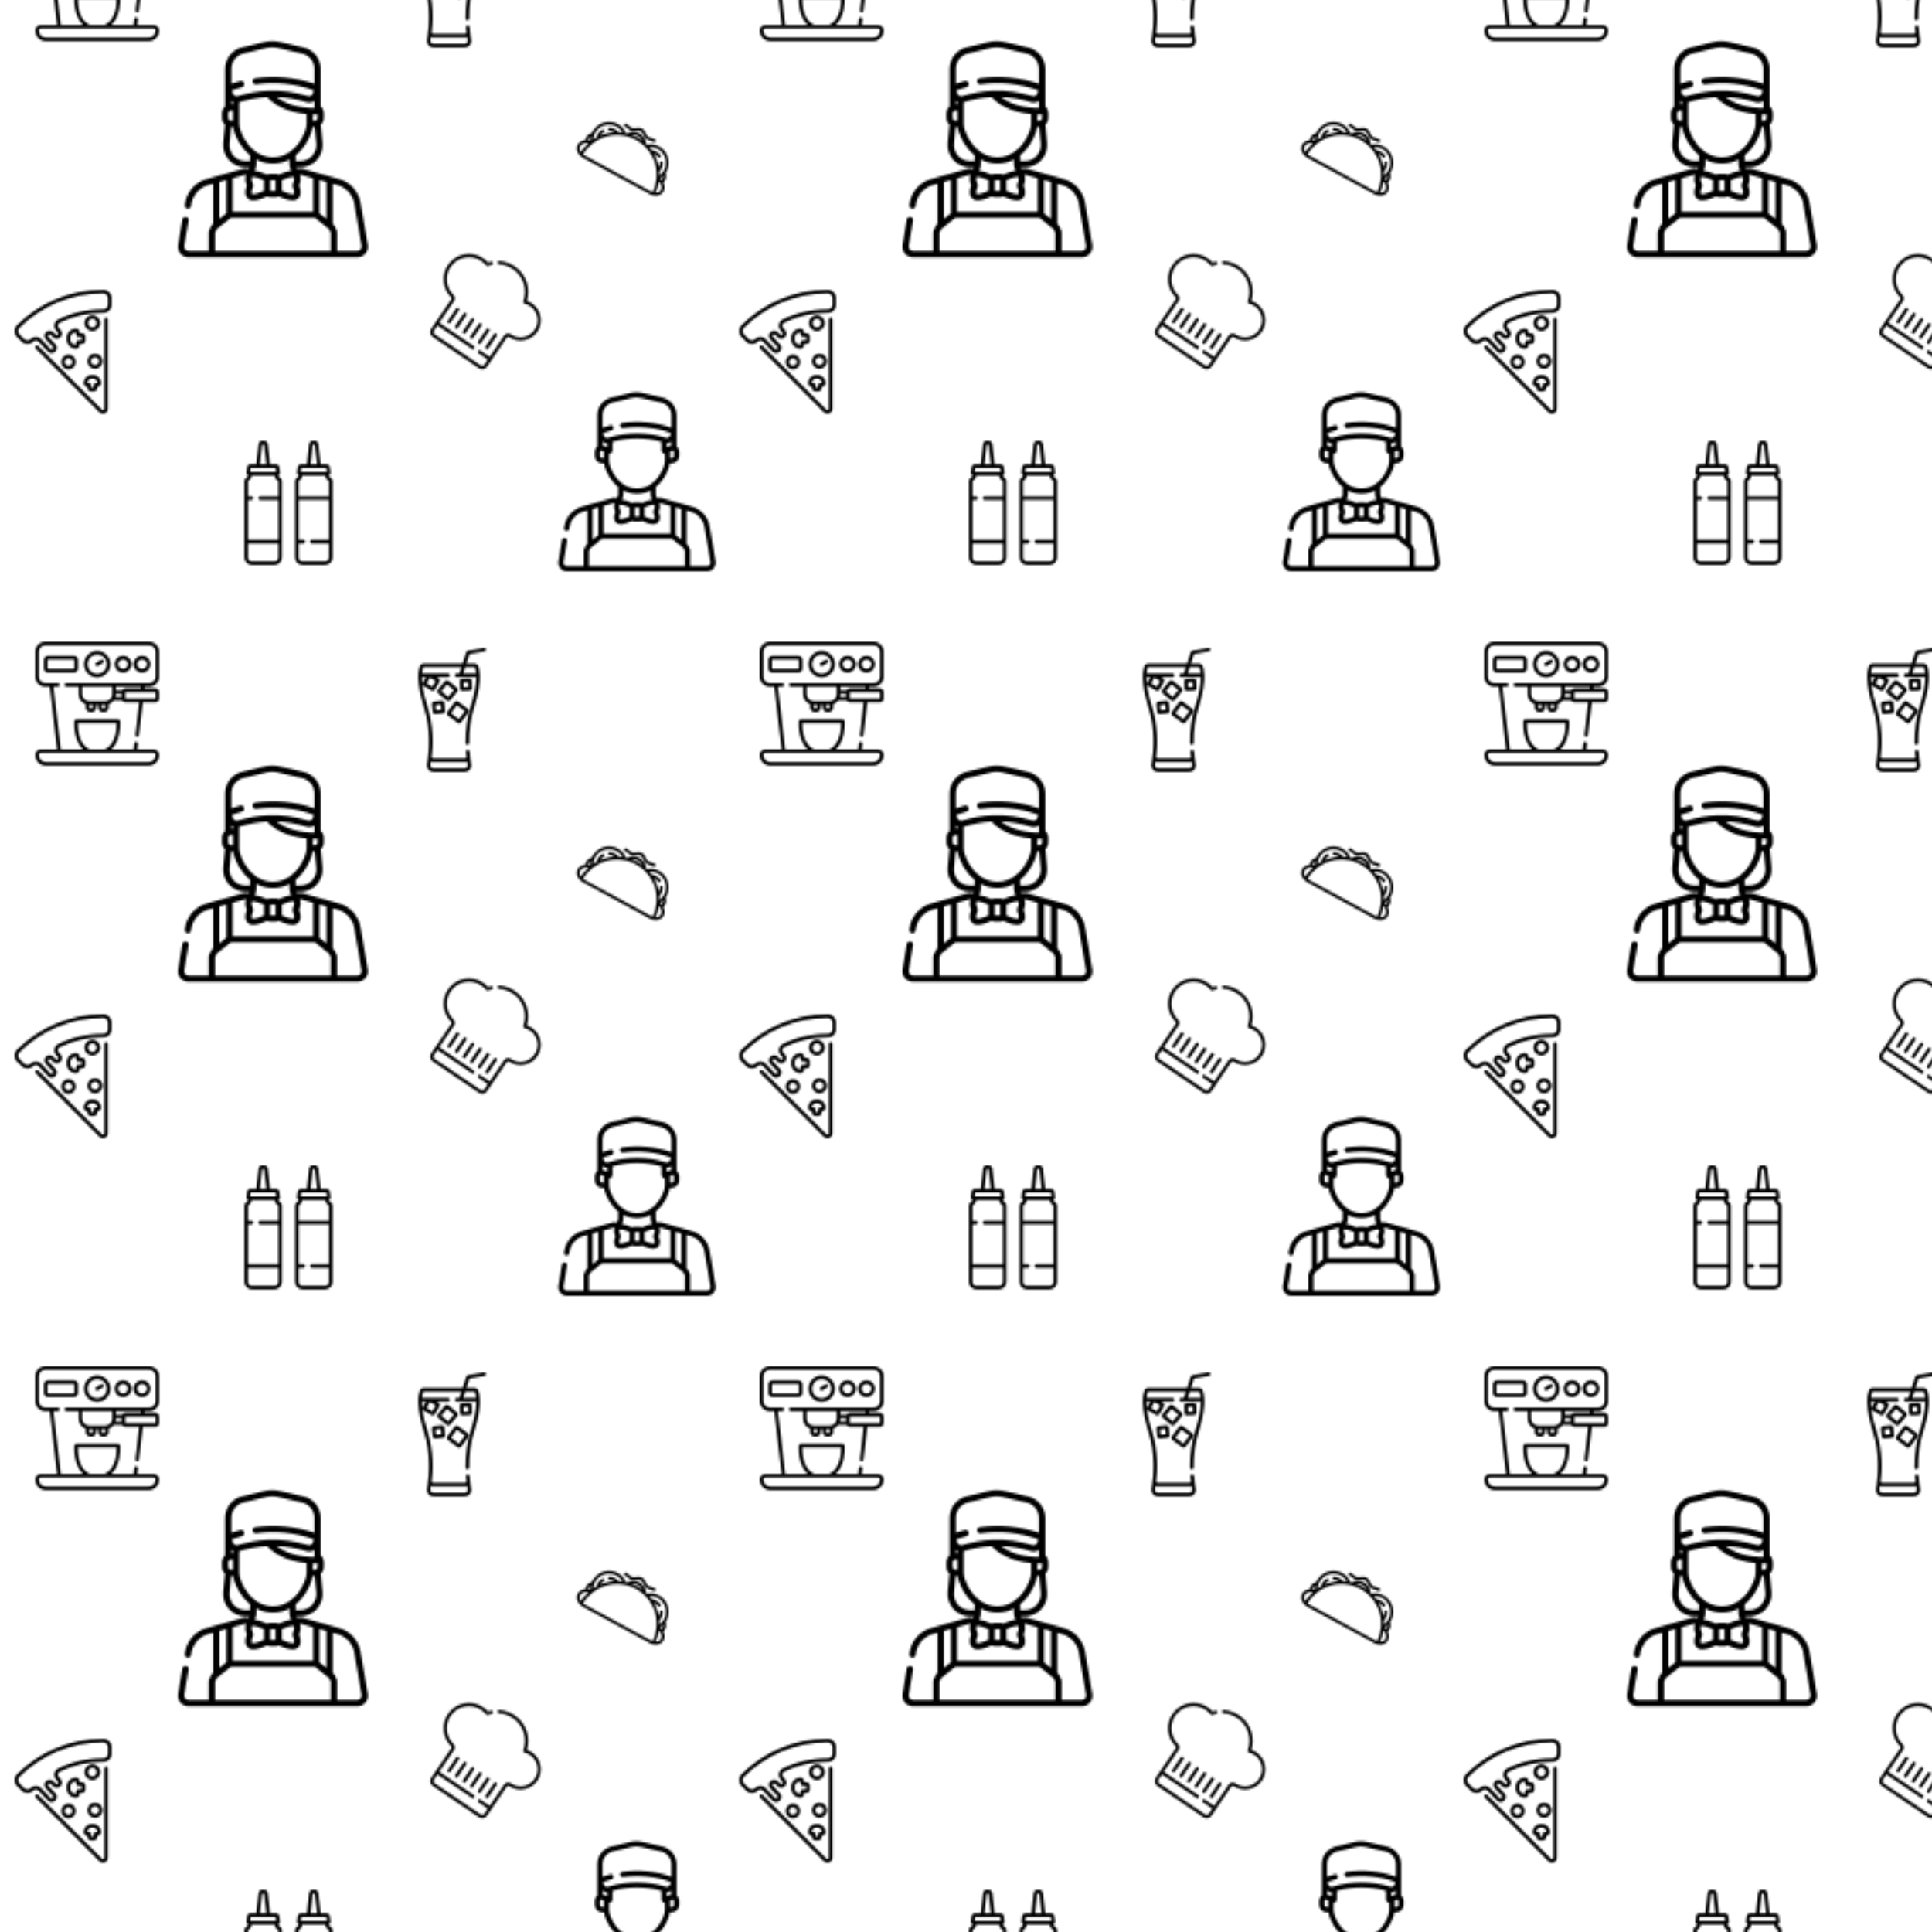 <svg xmlns="http://www.w3.org/2000/svg" xmlns:xlink="http://www.w3.org/1999/xlink" xmlns:fi="http://pattern.flaticon.com/" x="0" y="0" width="400" height="400" viewBox="0 0 933.333 933.333"><rect x="0px" y="0px" width="100%" height="100%" opacity="1" fill="#ffffff"/><defs><path d="m449.766 482.793-17.098-100.09c-4.574-26.77-24.43-48.777-50.59-56.066l-87.531-24.395c-3.688-1.027-7.625-.746-11.109.711-.992-1.164-1.859-2.508-2.555-3.941h9.344c14.789 0 28.984-6.273 38.945-17.211 9.957-10.934 14.879-25.652 13.496-40.379l-4.086-43.586c4.41-3.934 7.203-9.637 7.203-15.992v-10.809c0-6.32-2.766-12.195-7.426-16.219v-88.57c0-24.637-16.77-45.688-40.785-51.195l-57.363-13.156c-11.223-2.574-23.074-2.523-34.273.141l-53.809 12.812c-23.766 5.656-40.363 26.668-40.363 51.098v88.895c-4.539 3.938-7.43 9.73-7.43 16.195v10.809c0 6.355 2.797 12.059 7.207 15.992l-4.086 43.586c-1.383 14.727 3.539 29.445 13.496 40.379 9.957 10.938 24.152 17.211 38.945 17.211h9.34c-.695 1.434-1.559 2.777-2.551 3.941-3.488-1.457-7.422-1.738-11.109-.711l-87.531 24.395c-26.16 7.289-46.02 29.297-50.59 56.066l-.961 5.609c-.691 4.07 2.043 7.934 6.113 8.629.426.074.848.109 1.266.109 3.578 0 6.738-2.578 7.363-6.223l.957-5.605c3.602-21.094 19.25-38.438 39.867-44.184l11.309-3.152v95.312l-2.219 1.789c-.867.703-1.566 1.59-2.047 2.594l-5.328 11.156c-.48 1.008-.73 2.109-.73 3.223v45.086h-48.047c-2.969 0-5.766-1.301-7.68-3.566-1.91-2.266-2.723-5.246-2.223-8.168l10.273-60.152c.695-4.07-2.039-7.934-6.109-8.629-4.066-.691-7.934 2.039-8.629 6.109l-10.273 60.152c-1.242 7.277.773 14.688 5.535 20.328 4.758 5.645 11.723 8.879 19.105 8.879h400.125c7.383 0 14.344-3.234 19.105-8.879 4.758-5.641 6.777-13.051 5.535-20.328zm-114.367-153.645 11.152 3.109 5.238 1.457v87.395l-15.223-12.293c-.379-.305-.77-.598-1.168-.879zm-17.281-57.414c-7.238 7.945-17.141 12.324-27.891 12.324h-11.195v-13.406c6.887-5.59 12.562-11.727 17.094-17.492 13.707-17.434 21.102-36.641 23.062-49.867h4.891l3.703 39.527c1.004 10.699-2.43 20.969-9.664 28.914zm-45.965 73.57c2.004 4.223 4.34 12.125 3 15.688-.219.582-.461.836-1.035 1.086-2.203.953-10.719.461-27.789-7.305v-25.367c17.008-7.738 25.516-8.254 27.762-7.316.113.062.23.117.348.176.348.207.543.461.715.922 1.34 3.559-.996 11.465-2.992 15.672-.973 2.031-.973 4.41-.008 6.445zm-53.992-30.773c-2.531 0-4.91.664-6.977 1.82-11.781-5.465-21.547-8.566-29.238-9.305 2.527-4.625 4-9.887 4.086-15.145 0-.016.004-.035.004-.051.008-.137.012-.293.012-.414v-10.848c10.891 5.758 23.848 9.617 39.016 9.617s28.125-3.859 39.016-9.617v10.848c0 .121.004.273.012.41 0 .016.004.035.004.055.082 5.258 1.555 10.52 4.086 15.141-7.691.742-17.457 3.844-29.238 9.309-2.066-1.156-4.445-1.82-6.977-1.82zm13.219 14.953v25.211h-12.633v-25.211zm-53.414 9.375c-1.734-3.617-4.391-11.926-2.992-15.664.172-.465.367-.723.719-.93.117-.059.234-.113.348-.176.5-.207 1.312-.348 2.465-.348 4.004 0 12.09 1.656 25.293 7.664v25.367c-17.07 7.766-25.582 8.262-27.789 7.305-.574-.246-.816-.5-1.035-1.086-1.34-3.559.996-11.465 2.992-15.672.977-2.043.977-4.418 0-6.461zm89.434-78.125c-.227.152-.441.316-.648.488-10.75 7.945-24.566 14.031-41.688 14.031s-30.938-6.086-41.691-14.031c-.203-.172-.422-.336-.645-.488-6.945-5.238-12.582-11.234-16.973-16.816-13.25-16.852-20.402-36.914-20.402-47.238v-51.863c.426-.105.848-.223 1.27-.352 21.277-6.535 42.977-10.434 64.559-11.594 15.629 16.387 44.023 35.289 93.594 39.969v23.84c0 10.32-7.152 30.383-20.406 47.238-4.387 5.582-10.027 11.574-16.969 16.816zm-34.016-128.086c23.48.762 46.988 4.711 70.117 11.816.531.164 1.062.301 1.594.426.137.031.277.062.414.094.5.109 1 .207 1.504.285.035.004.074.012.109.02.527.078 1.059.133 1.586.18.148.012.293.02.441.031.477.031.953.051 1.426.055.055 0 .102.004.152.004h.043c.461 0 .918-.016 1.371-.043.152-.012.301-.027.449-.035.316-.027.637-.055.953-.094.172-.02.34-.043.512-.066.309-.043.617-.09.926-.145.156-.031.312-.055.469-.086.398-.082.797-.172 1.195-.27.055-.016.113-.027.168-.043.449-.117.895-.246 1.336-.391.145-.047.285-.098.426-.145.309-.105.617-.219.922-.336.156-.059.316-.125.473-.188.301-.125.602-.258.898-.395.141-.062.281-.125.422-.191.418-.203.832-.414 1.246-.641.012-.004.02-.008.027-.012.012-.008.02-.012.027-.016.277-.156.551-.312.82-.477v16.855c-3.484-.012-7.055-.133-10.68-.367-38.43-2.488-63.387-13.789-79.348-25.828zm97.453 41.004v8.191c0 3.582-2.914 6.496-6.496 6.496h-4.613v-14.598c3.785.09 7.504.059 11.109-.09zm-204.121-107.707c0-17.477 11.875-32.508 28.875-36.555l53.812-12.809c8.977-2.137 18.473-2.176 27.465-.113l57.367 13.156c17.176 3.938 29.172 19 29.172 36.621v34.922c-46.137-15.621-93.227-20.172-140.133-13.531-4.086.578-6.934 4.359-6.352 8.449.578 4.09 4.355 6.934 8.449 6.355 45.664-6.469 91.555-1.742 136.508 14.023l-1.867 6.941c-.691 2.57-2.355 4.695-4.684 5.984-2.301 1.27-4.941 1.547-7.438.781 0-.004-.004-.004-.004-.004-30.918-9.496-62.5-13.668-93.875-12.398-23.996.969-48.145 5.141-71.777 12.398 0 0-.004 0-.004.004-.297.09-.598.164-.898.227-.895.18-1.816.23-2.758.145-.07-.008-.137-.008-.207-.012-1.234-.137-2.445-.52-3.574-1.141-2.328-1.289-3.992-3.414-4.684-5.984l-1.867-6.934c7.816-2.742 15.711-5.176 23.555-7.242 3.992-1.051 6.375-5.141 5.324-9.133-1.051-3.992-5.145-6.379-9.133-5.328-7.082 1.867-14.203 4.008-21.273 6.402zm0 76.035c.277.168.559.336.844.496.926.512 1.875.957 2.84 1.344v5.766h-3.684zm-7.426 39.863v-10.809c0-3.582 2.914-6.5 6.496-6.5h4.613v23.805h-4.613c-3.582 0-6.496-2.914-6.496-6.496zm40.605 102.215c-10.746 0-20.652-4.379-27.887-12.324-7.234-7.945-10.668-18.215-9.664-28.918l3.703-39.523h4.891c1.961 13.227 9.355 32.434 23.062 49.867 4.531 5.762 10.211 11.902 17.094 17.492v13.406zm-30.23 40.926 29.93-8.34c.594-.164 1.238-.043 1.73.324.02.012.035.023.051.035-.141.316-.289.629-.41.957-3.129 8.363-.012 18.719 2.117 24.129-2.129 5.414-5.246 15.766-2.117 24.133 1.645 4.398 4.793 7.715 9.102 9.578 2.352 1.02 5.16 1.527 8.414 1.527 8.137 0 19.086-3.184 32.703-9.5 2.066 1.156 4.445 1.82 6.977 1.82h13.801c2.535 0 4.91-.664 6.98-1.82 13.617 6.316 24.562 9.5 32.699 9.5 3.258 0 6.066-.508 8.418-1.527 4.309-1.863 7.457-5.18 9.102-9.578 3.125-8.367.008-18.719-2.117-24.133 2.125-5.41 5.242-15.766 2.117-24.129-.125-.328-.27-.641-.41-.957.016-.012.031-.023.051-.035.492-.367 1.137-.488 1.73-.324l29.914 8.34v78.992h-190.781zm-31.34 8.734 5.84-1.629 10.551-2.938v78.797c-.398.277-.781.566-1.156.867l-15.234 12.305zm263.805 163.328h-274.133v-43.391l3.871-8.102 31.082-25.105c.285-.227.594-.43.906-.609.258-.145.535-.27.82-.383.816-.336 1.695-.527 2.59-.527h195.594c.895 0 1.77.191 2.59.527.281.113.559.238.816.383.293.168.574.355.836.566.023.016.051.027.07.047l31.086 25.105 3.871 8.098zm70.672-3.566c-1.91 2.266-4.711 3.566-7.676 3.566h-48.047v-45.086c0-1.113-.25-2.215-.73-3.223l-5.328-11.156c-.48-1.004-1.18-1.891-2.051-2.594l-2.227-1.797v-95.309l11.32 3.156c20.617 5.742 36.262 23.086 39.867 44.18l17.098 100.094c.496 2.922-.312 5.898-2.227 8.168zm0 0" transform="matrix(0.204 0 0 0.204 85.913 19.837)" id="L1_161" fill="#000000"/><path d="m449.766 482.793-17.098-100.09c-4.57-26.77-24.43-48.777-50.59-56.066l-87.531-24.395c-3.688-1.027-7.621-.742-11.109.711-2.645-3.105-4.406-7.488-4.406-11.516v-20.785c6.883-5.59 12.562-11.727 17.09-17.492 13.707-17.434 21.105-36.641 23.066-49.867h5.152c11.828 0 21.449-9.621 21.449-21.449v-10.809c0-6.316-2.766-12.191-7.43-16.219v-88.57c0-24.637-16.77-45.688-40.785-51.195l-57.363-13.156c-11.223-2.574-23.074-2.523-34.273.141l-53.812 12.812c-23.766 5.656-40.363 26.668-40.363 51.098v88.871c-4.66 4.023-7.426 9.898-7.426 16.219v10.809c0 11.828 9.621 21.449 21.449 21.449h5.148c1.961 13.223 9.359 32.434 23.066 49.867 4.531 5.762 10.207 11.902 17.094 17.492v20.781c0 4.031-1.762 8.41-4.406 11.516-3.488-1.453-7.426-1.738-11.109-.711l-87.531 24.395c-26.16 7.293-46.02 29.301-50.594 56.066l-.945 5.543c-.695 4.07 2.039 7.934 6.109 8.629.426.074.852.109 1.27.109 3.574 0 6.734-2.574 7.359-6.219l.945-5.543c3.605-21.094 19.254-38.438 39.867-44.184l11.309-3.148v95.309l-2.215 1.793c-.867.699-1.566 1.586-2.047 2.59l-5.332 11.156c-.48 1.008-.73 2.109-.73 3.227v45.086h-48.043c-2.969 0-5.766-1.305-7.68-3.57-1.91-2.266-2.723-5.246-2.223-8.168l10.309-60.344c.695-4.07-2.043-7.934-6.109-8.629-4.07-.691-7.934 2.043-8.629 6.109l-10.309 60.348c-1.242 7.273.773 14.684 5.535 20.328 4.758 5.641 11.723 8.879 19.105 8.879h400.125c7.383 0 14.344-3.234 19.105-8.879 4.758-5.641 6.777-13.051 5.535-20.328zm-114.367-153.645 16.387 4.566v87.395l-15.219-12.293c-.012-.008-.023-.016-.035-.023-.367-.297-.746-.582-1.133-.855zm-25.203-172.148v-11.457c4.27.094 8.508-.934 12.367-3.066.289-.16.566-.328.844-.496v10.535c-3.801.66-8.551 1.957-13.211 4.484zm20.641 14.035v10.809c0 3.582-2.914 6.496-6.496 6.496h-4.613v-19.332c3.828-1.559 7.609-2.02 9.582-2.156.973 1.156 1.527 2.625 1.527 4.184zm-200.438 17.305h-4.613c-3.582 0-6.496-2.914-6.496-6.496v-10.809c0-1.559.555-3.027 1.523-4.18 1.988.137 5.766.602 9.586 2.152zm-3.684-35.824v-10.535c.277.168.559.336.844.496 3.699 2.043 7.746 3.082 11.836 3.082.18 0 .355-.016.535-.023v11.465c-4.664-2.527-9.414-3.824-13.215-4.484zm18.566-23.254-.754.223c-.766.227-1.531.453-2.297.688-2.496.766-5.137.488-7.438-.781-2.328-1.289-3.992-3.414-4.684-5.984l-1.867-6.945c8.012-2.812 16.113-5.289 24.156-7.391 3.996-1.043 6.387-5.125 5.344-9.121-1.043-3.996-5.125-6.387-9.121-5.344-7.297 1.902-14.629 4.109-21.906 6.574v-35.234c0-17.477 11.871-32.508 28.875-36.555l53.809-12.809c8.98-2.137 18.477-2.176 27.469-.113l57.363 13.156c17.18 3.938 29.176 19 29.176 36.621v34.93c-46.141-15.625-93.234-20.184-140.148-13.539-4.086.582-6.934 4.363-6.352 8.453.578 4.086 4.363 6.934 8.449 6.352 45.672-6.469 91.57-1.75 136.527 14.02l-1.867 6.945c-.695 2.57-2.359 4.695-4.688 5.984-2.297 1.27-4.941 1.547-7.434.781h-.004c-.766-.238-1.535-.461-2.305-.688l-.746-.219s-.004 0-.004-.004c-52.953-15.652-106.594-15.652-159.547 0-.004 0-.004 0-.008 0zm20.473 114.656c-13.25-16.855-20.402-36.918-20.402-47.238v-20.449c1.039-.094 2.082-.344 3.082-.762 3.914-1.633 6.445-5.43 6.445-9.672v-23.723c46.613-12.789 93.75-12.789 140.363 0v23.723c0 4.242 2.531 8.039 6.445 9.672 1.004.418 2.043.668 3.086.762v20.449c0 10.32-7.152 30.383-20.406 47.238-4.387 5.578-10.023 11.574-16.969 16.816-.227.152-.441.316-.652.492-10.75 7.945-24.566 14.027-41.684 14.027-17.121 0-30.941-6.086-41.691-14.031-.207-.172-.422-.336-.645-.488-6.945-5.242-12.586-11.234-16.973-16.816zm52.406 70.613c-2.531 0-4.91.664-6.977 1.82-11.781-5.465-21.547-8.566-29.242-9.305 2.605-4.762 4.105-10.199 4.105-15.609v-10.848c10.887 5.758 23.848 9.617 39.016 9.617s28.125-3.859 39.016-9.617v10.848c0 5.41 1.496 10.848 4.102 15.605-7.691.742-17.461 3.844-29.238 9.309-2.07-1.156-4.449-1.82-6.98-1.82zm13.215 14.953v25.211h-12.629v-25.211zm-53.41 9.375c-1.734-3.617-4.395-11.926-2.996-15.664.176-.469.371-.727.73-.938.113-.055.227-.105.336-.168.504-.211 1.316-.348 2.469-.348 4.004 0 12.09 1.656 25.293 7.664v25.367c-17.07 7.766-25.582 8.258-27.789 7.305-.574-.25-.816-.504-1.035-1.086-1.34-3.562.996-11.465 2.992-15.672.977-2.043.977-4.418 0-6.461zm68.363-9.453c17.012-7.742 25.523-8.258 27.762-7.312.102.055.207.102.309.152.371.215.574.469.75.941 1.34 3.559-.996 11.465-2.988 15.672-.977 2.043-.977 4.418 0 6.461 1.734 3.617 4.391 11.926 2.992 15.664-.219.59-.461.848-1.035 1.094-2.203.957-10.719.461-27.789-7.305zm-116.664-4.422 29.93-8.34c.59-.164 1.238-.043 1.73.324.016.012.035.023.047.035-.137.316-.285.629-.406.957-3.129 8.363-.012 18.719 2.117 24.129-2.129 5.414-5.246 15.766-2.117 24.133 1.645 4.398 4.793 7.715 9.102 9.578 2.352 1.02 5.156 1.527 8.414 1.527 8.137 0 19.086-3.184 32.699-9.5 2.07 1.156 4.449 1.82 6.98 1.82h13.801c2.531 0 4.91-.664 6.98-1.82 13.617 6.316 24.562 9.5 32.699 9.5 3.258 0 6.066-.508 8.418-1.527 4.309-1.863 7.457-5.18 9.102-9.578 3.125-8.367.008-18.719-2.117-24.133 2.125-5.41 5.242-15.766 2.117-24.129-.125-.328-.273-.641-.41-.957.016-.012.031-.023.047-.035.5-.371 1.133-.488 1.734-.324l29.914 8.336v78.996h-190.781zm-31.344 8.734 5.844-1.629 10.547-2.938v78.797c-.395.277-.781.566-1.156.867l-15.234 12.305zm263.805 163.328h-274.129v-43.391l3.871-8.102 31.082-25.105c.285-.227.594-.43.906-.609.258-.145.535-.27.82-.383.816-.336 1.695-.527 2.59-.527h195.594c.895 0 1.773.195 2.594.531.281.113.555.234.812.379.289.164.57.355.836.562.02.02.047.031.07.047 0 0 0 .004.004.004l31.082 25.105 3.871 8.098v43.391zm70.676-3.566c-1.914 2.266-4.711 3.566-7.68 3.566h-48.043v-45.086c0-1.113-.25-2.215-.73-3.223l-5.328-11.152c-.484-1.008-1.184-1.895-2.051-2.598l-2.23-1.801v-95.305l11.324 3.156c20.613 5.746 36.262 23.086 39.867 44.18l17.094 100.094c.5 2.922-.309 5.898-2.223 8.168zm0 0" transform="matrix(0.169 0 0 0.169 269.681 189.489)" id="L1_162" fill="#000000"/><g transform="matrix(0.081 0.044 -0.044 0.081 289.436 50.835)" id="L1_163"><path d="m498.668 204.02c-2.762-2.93-5.859-5.574-9.219-7.934 1.559-10.977 3.156-22.324-1.184-32.496-2.961-6.941-7.422-12.09-12.102-16.492 2.793-27.855-6.918-57.07-28.367-78.516-17.84-17.844-41.277-28.098-66-28.883-23.273-.734-45.23 6.98-62.34 21.801-2.863-.852-5.754-1.633-8.656-2.367-7.094-17.605-29.203-29.957-54.801-29.957-25.594 0-47.707 12.352-54.801 29.957-2.902.734-5.789 1.516-8.656 2.367-17.105-14.82-39.062-22.539-62.336-21.801-24.723.785-48.164 11.039-66.004 28.883-21.449 21.449-31.16 50.66-28.367 78.516-4.676 4.402-9.141 9.555-12.102 16.492-4.34 10.172-2.738 21.52-1.184 32.496-3.359 2.359-6.457 5.004-9.219 7.934-10.258 10.883-14.84 24.188-12.895 37.461 2.902 19.832 20.555 35.629 44.062 39.574 2.082.852 4.324 1.316 6.605 1.316h409.789c2.281 0 4.523-.465 6.605-1.316 23.512-3.949 41.16-19.742 44.062-39.574 1.945-13.273-2.637-26.578-12.895-37.461zm-117.348-149.344c20.902.664 40.746 9.363 55.883 24.5 25.332 25.332 31.414 63.344 16.348 93.059-3.164-6.074-6.605-12.008-10.332-17.777 4.664-16.285 2.383-34.121-6.465-49.527-2.062-3.586-6.641-4.824-10.23-2.766-3.586 2.062-4.824 6.641-2.762 10.23 4.406 7.672 6.695 16.094 6.82 24.438-.406-.516-.824-1.027-1.238-1.539-.301-.375-.602-.758-.906-1.129-.555-.68-1.117-1.348-1.68-2.02-.621-.742-1.246-1.484-1.875-2.223-.34-.395-.684-.785-1.027-1.18-.875-1.004-1.758-2.004-2.652-2.992-.168-.184-.336-.367-.504-.555-1.082-1.188-2.176-2.367-3.285-3.535-.027-.031-.059-.062-.09-.094-7.293-7.672-15.113-14.816-23.414-21.375-.125-.098-.25-.203-.379-.301-1.066-.84-2.148-1.668-3.23-2.488-.359-.27-.715-.551-1.074-.816-.598-.449-1.203-.883-1.805-1.324-4.43-3.25-8.961-6.324-13.59-9.223 1.621-.168 3.266-.262 4.934-.262 7.91 0 15.527 1.82 22.645 5.414 1.086.547 2.238.805 3.371.805 2.738 0 5.375-1.508 6.695-4.117 1.863-3.695.383-8.199-3.312-10.062-9.23-4.66-19.121-7.023-29.398-7.023-8.18 0-16.277 1.645-23.648 4.762-6.09-3.035-12.309-5.781-18.645-8.238 12.996-8.723 28.527-13.156 44.848-12.641zm-125.32-10.516c13.34 0 25.566 4.16 33.391 10.668-1.277-.191-2.555-.367-3.836-.539-.203-.027-.402-.055-.605-.078-1.219-.16-2.438-.312-3.66-.449-.281-.031-.566-.059-.852-.09-2.324-.254-4.656-.477-6.996-.656-.238-.02-.48-.043-.723-.059-.809-.062-1.617-.109-2.426-.16-.844-.055-1.691-.109-2.539-.152-.707-.035-1.418-.07-2.125-.098-1.023-.047-2.047-.082-3.07-.113-.57-.016-1.145-.035-1.715-.047-1.613-.035-3.227-.059-4.844-.059-1.613 0-3.227.023-4.844.059-.57.012-1.141.031-1.711.047-1.027.031-2.047.066-3.07.113-.711.027-1.422.062-2.129.098-.848.047-1.691.098-2.535.152-.812.051-1.621.098-2.43.16-.23.016-.465.039-.695.055-2.352.184-4.695.406-7.031.66-.277.031-.559.059-.84.09-1.223.141-2.445.293-3.668.449-.199.027-.395.051-.594.078-1.281.172-2.562.348-3.84.539 7.824-6.508 20.051-10.668 33.387-10.668zm-181.199 35.016c15.133-15.137 34.98-23.836 55.879-24.5.855-.027 1.707-.039 2.559-.039 15.383 0 29.98 4.414 42.289 12.684-6.336 2.453-12.555 5.199-18.645 8.234-7.371-3.117-15.465-4.762-23.648-4.762-10.32 0-20.246 2.383-29.512 7.082-3.688 1.867-5.164 6.379-3.293 10.066 1.32 2.605 3.957 4.105 6.688 4.105 1.141 0 2.297-.262 3.383-.812 7.145-3.621 14.789-5.457 22.734-5.457 1.668 0 3.312.094 4.934.262-4.621 2.891-9.145 5.961-13.562 9.199-.613.449-1.23.895-1.836 1.348-.355.266-.703.539-1.055.805-1.09.824-2.176 1.656-3.25 2.5-.125.098-.246.199-.371.297-8.301 6.559-16.125 13.703-23.418 21.379-.031.031-.059.062-.09.094-1.109 1.168-2.203 2.348-3.285 3.539-.168.184-.336.367-.504.551-.895.988-1.777 1.988-2.652 2.992-.34.395-.688.785-1.027 1.18-.629.738-1.254 1.48-1.875 2.227-.562.668-1.125 1.336-1.676 2.012-.309.375-.609.758-.914 1.137-.414.512-.828 1.02-1.234 1.531.125-8.324 2.406-16.723 6.793-24.383 2.055-3.59.812-8.168-2.777-10.223-3.59-2.055-8.168-.812-10.227 2.777-8.812 15.387-11.078 33.199-6.426 49.457-3.727 5.77-7.168 11.703-10.332 17.777-15.066-29.715-8.98-67.727 16.352-93.059zm-36.84 150.941c-.09.441-.184.883-.273 1.328-.164.848-.324 1.699-.484 2.551-.141.75-.273 1.504-.406 2.258-.125.719-.254 1.438-.371 2.16-.234 1.43-.461 2.859-.668 4.293-.059.402-.109.809-.164 1.211-.164 1.188-.324 2.379-.469 3.57-.066.531-.129 1.062-.188 1.594-.137 1.172-.262 2.348-.379 3.523-.043.422-.086.84-.125 1.262-.148 1.566-.281 3.133-.395 4.707-.023.352-.043.703-.066 1.055-.059.836-.117 1.672-.164 2.508-10.164-4.945-17.141-13.215-18.547-22.828-1.266-8.645 1.922-17.527 8.977-25.012 2.812-2.98 6.09-5.598 9.734-7.801.227-.113.441-.234.652-.371 3.48-2.031 7.27-3.703 11.301-4.949-3.301 9.426-5.957 19.09-7.965 28.941zm-1.312-41.547c-.922-7.297-1.305-14.008.867-19.098.594-1.387 1.297-2.688 2.098-3.93 2.141 6.785 5.086 13.352 8.871 19.555-4.094.832-8.055 1.996-11.836 3.473zm426.652 76.816c-.012.062-.027.125-.043.184-.02.078-.043.148-.066.219-.242.645-.742 1.105-1.203 1.336-.016.008-.031.016-.047.023-.285.137-.625.242-1.043.242h-409.793c-.418 0-.762-.105-1.043-.242-.016-.008-.031-.016-.047-.023-.461-.23-.965-.691-1.203-1.336-.027-.07-.051-.141-.07-.215-.016-.062-.027-.125-.039-.188-.027-.152-.043-.316-.035-.492v-.004c.074-1.598.172-3.195.285-4.789.035-.531.086-1.059.125-1.586.082-1.062.168-2.121.266-3.18.059-.652.133-1.305.199-1.953.094-.926.191-1.848.297-2.77.086-.727.18-1.453.273-2.18.105-.832.211-1.664.324-2.492.113-.801.234-1.602.355-2.402.109-.727.223-1.453.34-2.184.145-.895.297-1.789.453-2.684.105-.598.215-1.191.324-1.785.188-1.02.383-2.039.586-3.051.086-.426.172-.848.262-1.273.242-1.18.492-2.363.762-3.539.039-.184.082-.363.125-.547 2.672-11.684 6.359-23.129 11.055-34.25.074-.172.125-.352.184-.531.363-.852.738-1.699 1.113-2.547.062-.121.133-.234.188-.355 6.711-15.129 15.148-29.258 25.039-42.16.152-.203.305-.402.457-.602.828-1.066 1.668-2.121 2.512-3.172.336-.418.668-.84 1.008-1.254.602-.734 1.211-1.457 1.824-2.184.574-.684 1.145-1.375 1.734-2.055.145-.168.293-.332.438-.5 4.215-4.848 8.668-9.523 13.359-14.012 2.402-2.301 4.855-4.535 7.348-6.703.039-.031.074-.066.113-.098 1.129-.984 2.273-1.949 3.422-2.906.227-.184.453-.375.68-.559 1-.824 2.008-1.637 3.02-2.441.426-.336.852-.672 1.277-1.004.848-.664 1.699-1.32 2.559-1.969.672-.508 1.348-1.008 2.023-1.504.645-.477 1.289-.953 1.938-1.422 1.051-.754 2.109-1.496 3.172-2.23.305-.211.605-.422.91-.633 16.457-11.238 34.598-20.152 53.941-26.312.086-.027.164-.066.246-.098 5.082-1.609 10.234-3.016 15.441-4.227.02-.008.043-.008.062-.012 30.898-7.203 63.695-7.203 94.594 0 .023.004.047.004.07.012 5.203 1.211 10.352 2.617 15.434 4.227.082.027.16.07.246.094 19.344 6.164 37.484 15.078 53.941 26.316.305.207.605.422.91.633 1.062.734 2.121 1.477 3.172 2.23.648.469 1.293.945 1.938 1.418.676.5 1.352 1 2.023 1.508.859.648 1.711 1.305 2.559 1.969.426.332.852.664 1.277 1.004 1.012.801 2.02 1.617 3.02 2.441.227.184.453.371.68.559 1.148.957 2.289 1.922 3.422 2.906.039.031.074.062.113.098 2.492 2.168 4.945 4.402 7.348 6.699 4.691 4.488 9.145 9.168 13.359 14.016.145.168.293.332.438.5.59.68 1.156 1.367 1.734 2.055.613.727 1.223 1.449 1.824 2.184.34.414.672.836 1.008 1.254.844 1.051 1.684 2.105 2.512 3.172.152.199.305.398.457.598 9.895 12.906 18.328 27.031 25.039 42.16.055.125.125.238.188.359.375.848.75 1.695 1.113 2.547.059.176.109.355.184.531 4.695 11.121 8.383 22.566 11.055 34.254.043.18.086.359.125.539.266 1.18.52 2.363.762 3.547.09.422.176.844.262 1.266.203 1.016.398 2.035.586 3.055.109.594.219 1.188.32 1.781.16.898.312 1.793.457 2.691.117.727.23 1.449.34 2.176.121.805.242 1.605.352 2.41.117.824.223 1.656.328 2.484.094.727.188 1.453.273 2.184.105.918.199 1.844.297 2.766.066.652.137 1.305.199 1.957.098 1.059.18 2.117.262 3.176.043.531.09 1.059.129 1.59.109 1.594.207 3.191.285 4.789.004.18-.016.34-.039.496zm.227-80.305c3.777-6.195 6.723-12.758 8.863-19.539.797 1.242 1.504 2.543 2.094 3.93 2.172 5.09 1.793 11.797.871 19.09-.09-.035-.188-.062-.277-.098-1.012-.391-2.039-.758-3.078-1.102-.262-.09-.523-.18-.789-.266-1.141-.363-2.293-.707-3.461-1.02-.246-.066-.496-.121-.742-.184-.961-.246-1.926-.469-2.902-.676-.195-.043-.383-.098-.578-.137zm33.211 54.227c-1.406 9.613-8.383 17.883-18.543 22.828-.047-.836-.109-1.672-.164-2.504-.023-.355-.047-.707-.07-1.062-.113-1.57-.246-3.137-.391-4.703-.039-.422-.086-.844-.129-1.266-.117-1.172-.242-2.344-.375-3.516-.062-.535-.125-1.066-.191-1.602-.145-1.188-.301-2.371-.465-3.555-.055-.41-.105-.816-.168-1.223-.207-1.434-.43-2.863-.668-4.289-.117-.727-.246-1.445-.371-2.168-.133-.75-.266-1.5-.406-2.25-.156-.852-.316-1.707-.484-2.559-.09-.438-.18-.875-.27-1.309-2.008-9.852-4.664-19.512-7.965-28.934.289.09.578.184.863.277.488.156.973.324 1.457.492.551.199 1.102.402 1.645.617.281.109.555.227.832.34 2.312.961 4.551 2.062 6.695 3.328.09.055.191.094.285.145 3.711 2.223 7.055 4.871 9.91 7.902 7.051 7.48 10.238 16.363 8.973 25.008zm0 0" fill="#000000"/><path d="m170.758 32.617c4.715-.086 10.094 1.066 15.789 2.273 6.086 1.289 12.316 2.609 18.508 2.609 2.445 0 4.883-.203 7.301-.699 8.395-1.723 15.816-6.879 22.992-11.863 7.367-5.121 14.328-9.953 20.652-9.953 6.328 0 13.285 4.836 20.656 9.953 7.176 4.984 14.598 10.141 22.992 11.863 8.543 1.75 17.32-.109 25.809-1.91 6.242-1.324 12.141-2.57 17.148-2.211 4.117.297 7.715-2.812 8.008-6.941.297-4.125-2.809-7.711-6.938-8.008-7.117-.508-14.34 1.023-21.324 2.504-7.309 1.547-14.215 3.008-19.695 1.887-5.383-1.102-11.246-5.176-17.453-9.488-8.938-6.211-18.184-12.633-29.203-12.633-11.016 0-20.262 6.422-29.199 12.633-6.207 4.312-12.07 8.387-17.453 9.488-5.48 1.125-12.387-.34-19.695-1.887-6.254-1.328-12.734-2.691-19.125-2.598-4.137.066-7.441 3.473-7.375 7.609.062 4.137 3.488 7.445 7.605 7.371zm0 0" fill="#000000"/></g><g transform="matrix(0.117 0 0 0.117 118 213)" id="L1_165"><path d="m151.441 155.84-10.188-9.473v-4.754c1.203-.684 2.305-1.562 3.23-2.637 2.32-2.684 3.355-6.234 2.844-9.746l-3.254-22.25c-.867-5.953-6.059-10.438-12.074-10.438h-25.609l-9.266-83.625c-.816-7.363-7.02-12.918-14.43-12.918h-9.363c-7.41 0-13.609 5.555-14.43 12.918l-9.262 83.621h-25.613c-6.012 0-11.207 4.488-12.074 10.441l-3.254 22.25c-.512 3.512.523 7.062 2.844 9.746.926 1.074 2.027 1.953 3.234 2.637v4.754l-10.191 9.473c-2.598 2.414-4.086 5.832-4.086 9.375v316.293c0 16.812 13.676 30.492 30.492 30.492h94.043c16.812 0 30.492-13.68 30.492-30.492v-316.293c0-3.543-1.488-6.961-4.086-9.375zm-77.68-140.84h8.504l9.031 81.539h-26.566zm-47.316 96.539h103.141l2.434 16.664h-108.012zm114.082 369.969c0 8.543-6.949 15.492-15.492 15.492h-94.043c-8.543 0-15.492-6.949-15.492-15.492v-58.816h125.027zm0-252.969h-75.574c-4.141 0-7.5 3.355-7.5 7.5 0 4.141 3.359 7.5 7.5 7.5h75.574v164.152h-125.027v-164.152h14.559c4.141 0 7.5-3.359 7.5-7.5 0-4.145-3.359-7.5-7.5-7.5h-14.559v-62.367l10.188-9.473c2.598-2.41 4.086-5.828 4.086-9.375v-4.125h96.48v4.125c0 3.547 1.488 6.965 4.082 9.375l10.191 9.473zm.699-61.719.004.004v.004c0-.004-.004-.008-.004-.008zm0 0"/><path d="m360.402 155.84-10.191-9.473v-4.754c1.207-.684 2.305-1.562 3.234-2.637 2.32-2.684 3.355-6.234 2.844-9.746l-3.254-22.25c-.867-5.953-6.059-10.438-12.074-10.438h-25.609l-9.266-83.625c-.816-7.363-7.02-12.918-14.43-12.918h-9.363c-7.41 0-13.613 5.555-14.43 12.918l-9.262 83.621h-25.613c-6.012 0-11.207 4.488-12.074 10.441l-3.254 22.25c-.512 3.512.523 7.062 2.844 9.746.93 1.074 2.027 1.953 3.234 2.637v4.754l-10.191 9.473c-2.598 2.414-4.086 5.828-4.086 9.375v316.293c0 16.812 13.68 30.492 30.492 30.492h94.047c16.812 0 30.492-13.68 30.492-30.492v-316.293c-.004-3.543-1.492-6.961-4.09-9.375zm-77.676-140.84h8.5l9.031 81.539h-26.566zm-47.32 96.539h103.137l2.438 16.664h-108.012zm114.082 296.152h-70.648c-4.145 0-7.5 3.359-7.5 7.5 0 4.145 3.355 7.5 7.5 7.5h70.648v58.816c0 8.543-6.949 15.492-15.492 15.492h-94.043c-8.543 0-15.496-6.949-15.496-15.492v-58.816h19.488c4.141 0 7.5-3.355 7.5-7.5 0-4.141-3.359-7.5-7.5-7.5h-19.488v-164.152h125.031zm0-179.152h-125.027v-62.367l10.188-9.473c2.598-2.41 4.086-5.828 4.086-9.375v-4.125h96.477v4.125c0 3.547 1.492 6.965 4.086 9.375l10.191 9.473zm0 0"/></g><g transform="matrix(0.117 0 0 0.117 7 140)" id="L1_166"><path d="m367.211.02c-1.336-.012-2.672-.02-4.008-.02-67.375 0-132.738 13.195-194.277 39.227-59.434 25.137-112.809 61.125-158.656 106.969l-.371.375c-13.211 13.238-13.195 34.777.035 48.004l19.254 19.258c6.438 6.438 15.02 9.98 24.168 9.98h.008c9.156-.004 17.738-3.551 24.18-9.996l.344-.344c2.758-2.75 6.418-4.262 10.328-4.262h.18c4.027.047 7.777 1.676 10.562 4.586l39.219 41.023c3.98 4.164 9.34 6.492 15.086 6.559h.242c5.656 0 10.969-2.203 14.988-6.219 8.32-8.324 8.477-22.016.34-30.523l-28.23-29.527c-2.52-2.637-2.652-6.801-.297-9.277 1.25-1.312 2.93-2.035 4.73-2.035h.008c1.797 0 3.473.715 4.715 2.012l8.887 9.297c8.105 8.48 21.25 9.207 29.926 1.664 4.488-3.906 7.109-9.32 7.383-15.25.27-5.848-1.895-11.625-5.941-15.855l-6.445-6.742c-3.316-3.469-4.727-8.168-3.875-12.891.848-4.688 3.785-8.562 8.059-10.625 54.941-26.555 113.973-40.02 175.453-40.02 1.195 0 2.387.004 3.578.016 9.129.094 17.66-3.402 24.125-9.809 6.488-6.43 10.059-15.004 10.059-24.137v-27.461c.004-18.574-15.141-33.816-33.754-33.977zm18.77 61.434c0 5.105-1.996 9.898-5.621 13.488-3.605 3.574-8.395 5.555-13.441 5.469-1.238-.012-2.473-.016-3.715-.016-63.758 0-124.984 13.965-181.973 41.512-8.641 4.172-14.574 11.992-16.285 21.453-1.719 9.496 1.121 18.941 7.785 25.914l6.449 6.742c1.242 1.301 1.883 3.012 1.801 4.809s-.879 3.445-2.246 4.633c-2.582 2.246-6.734 1.926-9.258-.711l-8.887-9.297c-4.039-4.223-9.703-6.645-15.551-6.645-.008 0-.012 0-.02 0-5.938.004-11.465 2.383-15.57 6.691-7.926 8.324-7.785 21.488.32 29.965l28.23 29.527c2.508 2.625 2.457 7.004-.105 9.57-1.199 1.199-2.797 1.82-4.465 1.832-1.68-.02-3.25-.707-4.426-1.93l-39.219-41.023c-5.59-5.848-13.129-9.121-21.219-9.215-.121-.004-.238-.004-.355-.004-7.91 0-15.324 3.062-20.895 8.625l-.117.117-.078.074-.184.188c-3.605 3.609-8.43 5.598-13.578 5.598 0 0 0 0-.004 0-5.145 0-9.965-1.984-13.57-5.59l-19.258-19.258c-7.391-7.391-7.402-19.422-.004-26.836l.355-.355c44.461-44.465 96.238-79.375 153.887-103.758 59.68-25.242 123.078-38.039 188.438-38.039 1.293 0 2.582.004 3.871.016h.004c10.422.094 18.902 8.613 18.902 18.992zm0 0"/><path d="m378.242 114.371c-4.141 0-7.492 3.355-7.492 7.492v369.426c0 3.516-2.68 4.898-3.504 5.238-.82.34-3.691 1.258-6.176-1.227l-263.484-263.484c-2.926-2.926-7.672-2.926-10.598 0-2.926 2.926-2.926 7.672 0 10.598l263.484 263.484c4 4 9.156 6.102 14.473 6.102 2.68 0 5.402-.535 8.039-1.625 7.863-3.258 12.75-10.57 12.75-19.086v-369.426c0-4.137-3.355-7.492-7.492-7.492zm0 0"/><path d="m321.438 104.77c-18.023 0-32.684 14.66-32.684 32.68s14.66 32.68 32.684 32.68c18.02 0 32.68-14.66 32.68-32.68s-14.66-32.68-32.68-32.68zm0 50.375c-9.758 0-17.695-7.938-17.695-17.695 0-9.758 7.938-17.691 17.695-17.691 9.754 0 17.691 7.934 17.691 17.691 0 9.758-7.938 17.695-17.691 17.695zm0 0"/><path d="m192.637 298.137c0 16.688 13.578 30.266 30.27 30.266 16.688 0 30.266-13.578 30.266-30.266 0-16.691-13.578-30.27-30.266-30.27-16.691 0-30.27 13.578-30.27 30.27zm30.27-15.281c8.426 0 15.281 6.855 15.281 15.281s-6.855 15.281-15.281 15.281-15.285-6.855-15.285-15.281 6.859-15.281 15.285-15.281zm0 0"/><path d="m332.219 263.371c-17.277 0-31.336 14.059-31.336 31.336 0 17.277 14.059 31.332 31.336 31.332s31.332-14.055 31.332-31.332c0-17.277-14.059-31.336-31.332-31.336zm0 47.68c-9.016 0-16.348-7.332-16.348-16.344 0-9.016 7.332-16.348 16.348-16.348 9.012 0 16.344 7.332 16.344 16.348 0 9.012-7.332 16.344-16.344 16.344zm0 0"/><path d="m357.566 385.312c0-18.41-14.98-33.387-33.387-33.387h-5.508c-18.41 0-33.391 14.977-33.391 33.387 0 7.988 6.5 14.484 14.484 14.484h1.965l-.312 5.863c-.191 3.645 1.137 7.254 3.645 9.902 2.512 2.648 6.047 4.168 9.695 4.168h13.332c3.648 0 7.18-1.52 9.691-4.168s3.84-6.258 3.648-9.902l-.312-5.863h1.965c7.984.004 14.484-6.496 14.484-14.484zm-21.465-.5c-2.797 0-5.504 1.164-7.426 3.191-1.926 2.031-2.941 4.797-2.793 7.582l.488 9.156h-9.895l.488-9.156c.148-2.793-.871-5.555-2.797-7.582-1.922-2.031-4.629-3.191-7.422-3.191h-6.469c.266-9.918 8.414-17.898 18.395-17.898h5.508c9.977 0 18.125 7.98 18.391 17.898zm0 0"/><path d="m253.422 160.211c-20.961 0-38.012 17.051-38.012 38.016v6.488c0 20.961 17.051 38.012 38.012 38.012 8.676 0 15.734-7.055 15.734-15.73v-3.727l8.32.441c3.938.215 7.82-1.223 10.676-3.93 2.855-2.711 4.492-6.52 4.492-10.453v-15.715c0-3.934-1.637-7.746-4.492-10.453-2.855-2.707-6.758-4.141-10.676-3.93l-8.32.441v-3.727c0-8.676-7.055-15.734-15.734-15.734zm24.238 34.016v14.484l-12.199-.648c-2.934-.148-5.82.91-7.945 2.926s-3.348 4.852-3.348 7.781v8.223c0 .414-.332.746-.742.746-12.699 0-23.027-10.328-23.027-23.023v-6.492c0-12.695 10.328-23.027 23.027-23.027.41 0 .742.336.742.746v8.227c0 2.93 1.223 5.766 3.348 7.781s5.02 3.074 7.945 2.922zm0 0"/></g><g transform="matrix(0.117 0 0 0.117 202 313)" id="L1_167"><path d="m280.289 6.285c-.68-4.094-4.543-6.863-8.648-6.184l-63.422 10.547c-4.812.801-8.73 4.184-10.227 8.824l-14.57 45.172h-161.535c-6.34 0-11.973 3.785-14.355 9.641-3.559 8.746-7.656 24.828-6.953 51.754.867 33.141 8.785 73.57 23.535 120.172 28.75 90.82 20.766 180.484 14.012 223.66-.199 1.273-.402 2.539-.609 3.797-.062.383-.125.77-.188 1.141-.324 1.93-.656 3.844-.996 5.73-1.414 7.801.691 15.77 5.777 21.859 2.84 3.398 6.426 5.992 10.418 7.617 3.168 1.293 6.594 1.984 10.113 1.984h130.059c3.344 0 6.602-.629 9.633-1.797 4.184-1.613 7.945-4.27 10.898-7.809 5.082-6.086 7.191-14.055 5.777-21.855-.312-1.719-.613-3.465-.91-5.219-.051-.305-.105-.605-.156-.91-1.035-6.191-1.977-12.57-2.809-19.039 0-.004 0-.004 0-.008-1.18-9.195-2.141-18.562-2.859-28.043-.312-4.141-3.934-7.234-8.062-6.926-4.141.312-7.242 3.926-6.926 8.062.645 8.484 1.48 16.875 2.484 25.148-2.012 1.531-4.477 2.387-7.07 2.387h-130.059c-2.582 0-5.031-.848-7.039-2.363 6.398-52.008 8.547-130.75-17.156-211.953-17.816-56.281-22.785-95.211-22.855-121.027h16.617l-13.051 22.605c-2.805 4.863-1.137 11.102 3.727 13.91l32.547 18.793c1.598.922 3.348 1.359 5.074 1.359 3.52 0 6.949-1.824 8.836-5.09l18.789-32.543c2.809-4.863 1.137-11.105-3.727-13.914l-8.875-5.121h48.285c4.152 0 7.516-3.363 7.516-7.516 0-4.152-3.363-7.516-7.516-7.516h-107.648c1.133-13.598 3.688-21.73 5.289-25.668.066-.168.238-.273.434-.273h156.684l-8.367 25.941h-11.422c-4.148 0-7.516 3.363-7.516 7.516 0 4.152 3.367 7.516 7.516 7.516h81.027c-.008 1.617-.027 3.281-.074 5-.828 31.73-8.512 70.77-22.84 116.027-14.672 46.348-21.797 97.059-21.188 150.734.051 4.117 3.406 7.426 7.516 7.426h.086c4.152-.047 7.477-3.449 7.43-7.598-.594-52.074 6.297-101.203 20.484-146.027 19.789-62.508 24.367-104.992 23.473-132.738.004-.113.02-.227.02-.34 0-.32-.027-.633-.066-.941-.758-19.422-4.203-31.426-6.84-37.906-2.383-5.859-8.02-9.641-14.355-9.641h-34.238l12.699-39.371 62.195-10.344c4.094-.68 6.859-4.551 6.18-8.645zm-229.164 476.918c.766-4.238 1.543-8.855 2.301-13.805 2.91 1.066 6.02 1.625 9.215 1.625h130.059c3.195 0 6.309-.562 9.223-1.629.707 4.66 1.473 9.266 2.293 13.809.617 3.414-.305 6.898-2.527 9.562-1.117 1.336-2.492 2.387-4.027 3.105-1.531.715-3.223 1.098-4.961 1.098h-130.059c-1.305 0-2.582-.215-3.789-.625-2.004-.684-3.805-1.91-5.199-3.578-2.227-2.664-3.148-6.148-2.527-9.562zm-2.586-360.781 24.148 13.941-13.941 24.152-24.148-13.941zm184.914-42.746c.195 0 .367.105.434.273 1.73 4.25 4.227 12.395 5.344 25.668h-53.234l8.367-25.941zm0 0"/><path d="m117.734 216.781c2 1.656 4.426 2.461 6.84 2.461 3.09 0 6.16-1.32 8.281-3.883l28.98-34.984c1.832-2.211 2.695-5 2.426-7.855-.27-2.859-1.633-5.438-3.844-7.27l-34.988-28.98c-4.559-3.781-11.344-3.141-15.121 1.418l-28.98 34.988c-1.832 2.207-2.691 4.996-2.422 7.855.266 2.855 1.633 5.438 3.84 7.266zm1.414-66.199 28.375 23.508-23.504 28.379-28.379-23.508zm0 0"/><path d="m123.027 279.277 39.5 29.555c1.926 1.441 4.215 2.199 6.578 2.199.527 0 1.059-.039 1.594-.117 2.91-.418 5.488-1.945 7.25-4.301l29.559-39.504c1.762-2.355 2.5-5.258 2.082-8.168-.422-2.914-1.949-5.492-4.305-7.25l-39.504-29.559c-4.863-3.637-11.781-2.641-15.418 2.223l-29.559 39.5c-3.637 4.863-2.641 11.781 2.223 15.422zm36.969-42.703 33.074 24.746-24.75 33.074-33.074-24.746zm0 0"/><path d="m182.641 177.211c.129 0 .258-.004.387-.008l30.395-1.203c5.332-.211 9.496-4.715 9.285-10.047l-1.199-30.402c-.215-5.324-4.746-9.48-10.047-9.277l-30.395 1.199c-5.332.211-9.496 4.719-9.289 10.047l1.203 30.395c.203 5.203 4.5 9.297 9.66 9.297zm24.059-35.707.777 19.688-19.691.781-.777-19.691zm0 0"/><path d="m97.434 218.457-31.941 3.246c-2.602.266-4.945 1.523-6.602 3.555-1.652 2.027-2.418 4.574-2.152 7.18l3.242 31.938c.266 2.605 1.527 4.949 3.555 6.602 1.766 1.441 3.926 2.207 6.172 2.207.336 0 .672-.02 1.008-.051l31.941-3.246c2.605-.266 4.949-1.527 6.602-3.555 1.652-2.027 2.418-4.578 2.152-7.18l-3.242-31.941c-.547-5.371-5.363-9.281-10.734-8.754zm-23.027 39.191-2.188-21.52 21.523-2.188 2.188 21.523zm0 0"/></g><g transform="matrix(0.117 0 0 0.117 17 310)" id="L1_168"><path d="m259.855 99.359 19.781-11.852c3.555-2.129 4.711-6.734 2.582-10.289-2.129-3.551-6.734-4.707-10.289-2.578l-19.785 11.852c-3.551 2.129-4.707 6.738-2.578 10.289 1.406 2.348 3.891 3.648 6.441 3.648 1.312 0 2.641-.344 3.848-1.07zm0 0"/><path d="m470.473 185.855c22.898 0 41.527-18.629 41.527-41.527v-102.801c0-22.898-18.629-41.527-41.527-41.527h-428.945c-22.898 0-41.527 18.629-41.527 41.527v102.797c0 22.898 18.629 41.531 41.527 41.531h18.684l30.066 258.387h-66.391c-13.172 0-23.887 10.715-23.887 23.887 0 24.008 19.531 43.539 43.539 43.539h424.922c24.008 0 43.539-19.531 43.539-43.539 0-13.172-10.715-23.887-23.887-23.887h-66.387l2.625-22.57c.48-4.117-2.469-7.84-6.582-8.316-4.113-.48-7.836 2.469-8.316 6.582l-2.828 24.305h-92.062c35.766-32.375 37.043-93.324 36.367-113.805-.188-5.551-4.68-9.898-10.234-9.898h-169.391c-5.551 0-10.047 4.348-10.23 9.898-.676 20.48.602 81.426 36.363 113.805h-92.059l-30.066-258.387h18.418c4.141 0 7.5-3.359 7.5-7.5s-3.359-7.5-7.5-7.5h-52.203c-14.629 0-26.527-11.902-26.527-26.527v-102.801c0-14.625 11.898-26.527 26.527-26.527h428.945c14.625 0 26.527 11.898 26.527 26.527v102.797c0 14.629-11.898 26.531-26.527 26.531h-341.844c-4.145 0-7.5 3.355-7.5 7.5 0 4.141 3.355 7.5 7.5 7.5h50.207v30.613c0 19.246 12.422 35.637 29.664 41.605v13.652c0 10.453 8.508 18.961 18.961 18.961h5.422c10.453 0 18.961-8.508 18.961-18.961v-11.238h8.316v11.238c0 10.453 8.504 18.961 18.961 18.961h5.418c10.457 0 18.961-8.508 18.961-18.961v-13.652c8.383-2.902 15.633-8.258 20.859-15.219h34.598c2.73 4.508 7.668 7.539 13.312 7.539h56.91l-15.664 134.625c-.48 4.113 2.469 7.836 6.582 8.316.293.031.586.051.875.051 3.754 0 6.996-2.816 7.441-6.633l15.863-136.359h52.156c8.582 0 15.566-6.984 15.566-15.57v-26.441c0-8.586-6.984-15.57-15.566-15.57h-45.453l.809-6.957zm-294.504 149.684h160.062c.25 25.688-3.855 89.637-48.973 108.703h-62.117c-45.121-19.07-49.223-83.016-48.973-108.703zm312.145 123.703c4.902 0 8.887 3.984 8.887 8.887 0 15.734-12.805 28.539-28.539 28.539h-424.922c-15.734 0-28.539-12.805-28.539-28.539 0-4.902 3.984-8.887 8.887-8.887zm-251.273-187.516c0 2.184-1.777 3.961-3.961 3.961h-5.418c-2.184 0-3.961-1.777-3.961-3.961v-11.234h13.34zm51.66 0c0 2.184-1.777 3.961-3.961 3.961h-5.418c-2.184 0-3.961-1.777-3.961-3.961v-11.234h13.34zm29.668-55.258c0 16.004-13.02 29.023-29.023 29.023h-66.289c-16 0-29.02-13.02-29.02-29.023v-30.613h124.332zm38.531 11.387h-25.035c.977-3.633 1.504-7.449 1.504-11.387v-1.113h23.531zm2.254-27.5h-25.789v-14.5h103.523l-.809 6.961h-63.613c-5.645-.004-10.582 3.027-13.312 7.539zm137.48 7.457c.312 0 .566.258.566.57v26.441c0 .316-.254.57-.566.57h-124.164c-.293 0-.527-.227-.559-.512 0 0 0-.004 0-.008l-.012-.172v-26.316c0-.004 0-.004 0-.008 0-.312.254-.566.57-.566zm0 0"/><path d="m310.574 92.926c0-30.09-24.48-54.57-54.574-54.57s-54.574 24.48-54.574 54.57c0 30.094 24.48 54.574 54.574 54.574s54.574-24.48 54.574-54.574zm-94.148 0c0-21.82 17.754-39.57 39.574-39.57s39.574 17.75 39.574 39.57c0 21.82-17.754 39.574-39.574 39.574s-39.574-17.754-39.574-39.574zm0 0"/><path d="m176.344 110.77v-35.684c0-9.371-7.621-16.992-16.988-16.992h-106.441c-9.367 0-16.988 7.621-16.988 16.992v35.684c0 9.371 7.621 16.992 16.988 16.992h106.441c9.367 0 16.988-7.621 16.988-16.992zm-125.422 0v-35.684c0-1.098.895-1.992 1.992-1.992h106.441c1.098 0 1.988.895 1.988 1.992v35.684c0 1.098-.891 1.992-1.988 1.992h-106.441c-1.098 0-1.992-.895-1.992-1.992zm0 0"/><path d="m397.648 92.926c0-19.207-15.625-34.832-34.832-34.832-19.207 0-34.832 15.625-34.832 34.832s15.625 34.836 34.832 34.836c19.207 0 34.832-15.629 34.832-34.836zm-54.668 0c0-10.934 8.898-19.832 19.836-19.832 10.934 0 19.832 8.898 19.832 19.832 0 10.938-8.898 19.836-19.832 19.836-10.938 0-19.836-8.898-19.836-19.836zm0 0"/><path d="m476.078 92.926c0-19.207-15.629-34.832-34.836-34.832-19.207 0-34.832 15.625-34.832 34.832s15.625 34.836 34.832 34.836c19.207 0 34.836-15.629 34.836-34.836zm-54.668 0c0-10.934 8.898-19.832 19.832-19.832 10.938 0 19.832 8.898 19.832 19.832 0 10.938-8.895 19.836-19.832 19.836-10.934 0-19.832-8.898-19.832-19.836zm0 0"/></g><g transform="matrix(0.087 0.059 -0.059 0.087 226.278 113.446)" id="L1_169"><path d="m143.527 311.484v69.438c0 4.148 3.363 7.512 7.512 7.512 4.148 0 7.512-3.363 7.512-7.512v-69.438c0-4.148-3.363-7.512-7.512-7.512-4.148 0-7.512 3.363-7.512 7.512zm0 0"/><path d="m199.938 380.922v-69.438c0-4.148-3.363-7.512-7.508-7.512-4.148 0-7.512 3.363-7.512 7.512v69.438c0 4.148 3.363 7.512 7.512 7.512 4.145 0 7.508-3.363 7.508-7.512zm0 0"/><path d="m242.816 380.922v-69.438c0-4.148-3.363-7.512-7.512-7.512-4.148 0-7.512 3.363-7.512 7.512v69.438c0 4.148 3.363 7.512 7.512 7.512 4.148 0 7.512-3.363 7.512-7.512zm0 0"/><path d="m284.203 380.922v-69.438c0-4.148-3.363-7.512-7.508-7.512-4.148 0-7.512 3.363-7.512 7.512v69.438c0 4.148 3.363 7.512 7.512 7.512 4.145 0 7.508-3.363 7.508-7.512zm0 0"/><path d="m319.57 388.434c4.148 0 7.512-3.363 7.512-7.512v-69.438c0-4.148-3.363-7.512-7.512-7.512-4.148 0-7.512 3.363-7.512 7.512v69.438c0 4.148 3.363 7.512 7.512 7.512zm0 0"/><path d="m368.473 380.922v-69.438c0-4.148-3.363-7.512-7.512-7.512-4.148 0-7.512 3.363-7.512 7.512v69.438c0 4.148 3.363 7.512 7.512 7.512 4.148 0 7.512-3.363 7.512-7.512zm0 0"/><path d="m511.914 186.422c-.961-22.84-10.332-44.531-26.387-61.082-16.059-16.555-37.453-26.578-60.25-28.227-11.113-.805-22.039.32-32.582 3.344-8.387-27.117-25.008-51.488-47.398-69.266-25.277-20.078-55.742-30.691-88.09-30.691-25.504 0-50.512 6.852-72.324 19.816-3.562 2.117-4.738 6.727-2.617 10.293 2.117 3.566 6.727 4.738 10.297 2.621 19.488-11.586 41.844-17.707 64.645-17.707 58.504 0 109.113 39.621 123.074 96.355.516 2.094 1.906 3.863 3.816 4.863s4.156 1.129 6.168.355c10.844-4.164 22.254-5.844 33.93-5 19.109 1.379 37.062 9.797 50.547 23.703 13.484 13.902 21.355 32.102 22.16 51.25.914 21.66-6.82 42.176-21.777 57.773-14.965 15.609-35.105 24.203-56.723 24.203-12.43 0-22.547 10.113-22.547 22.547v117.895h-52.242c-4.148 0-7.512 3.363-7.512 7.512 0 4.145 3.363 7.508 7.512 7.508h52.242v28.445c0 6.785-5.516 12.301-12.297 12.301h-255.121c-6.781 0-12.301-5.516-12.301-12.301v-28.445h192.527c4.148 0 7.508-3.363 7.508-7.508 0-4.148-3.359-7.512-7.508-7.512h-192.523v-120.023c0-10.863-7.676-20.168-18.242-22.129-23.246-4.309-44.406-16.77-59.578-35.09-15.375-18.555-23.645-42.082-23.285-66.246.812-55.035 46.273-99.883 101.336-99.965h.16c10.18 0 20.234 1.504 29.883 4.469 3.066.945 6.391-.164 8.277-2.754 3.578-4.91 7.547-9.609 11.789-13.961 2.898-2.969 2.84-7.723-.129-10.621-2.969-2.898-7.727-2.84-10.621.129-3.523 3.613-6.875 7.434-10 11.406-9.504-2.453-19.301-3.691-29.199-3.691-.062 0-.125 0-.184 0-63.215.098-115.402 51.582-116.336 114.77-.41 27.73 9.086 54.742 26.738 76.047 17.414 21.023 41.711 35.328 68.406 40.277 3.453.641 5.961 3.734 5.961 7.359v163.488c0 15.066 12.254 27.324 27.32 27.324h255.121c15.066 0 27.32-12.258 27.32-27.324v-161.359c0-4.148 3.379-7.523 7.527-7.523 25.746 0 49.742-10.238 67.566-28.828 17.812-18.582 27.027-43.016 25.941-68.801zm0 0"/></g></defs><g fi:class="KUsePattern"><pattern id="pattern_L1_161" width="350" height="350" patternUnits="userSpaceOnUse"><use xlink:href="#L1_161" x="-350" y="-350"/><use xlink:href="#L1_161" x="0" y="-350"/><use xlink:href="#L1_161" x="350" y="-350"/><use xlink:href="#L1_161" x="-350" y="0"/><use xlink:href="#L1_161" x="0" y="0"/><use xlink:href="#L1_161" x="350" y="0"/><use xlink:href="#L1_161" x="-350" y="350"/><use xlink:href="#L1_161" x="0" y="350"/><use xlink:href="#L1_161" x="350" y="350"/></pattern><rect x="0" y="0" width="100%" height="100%" fill="url(#pattern_L1_161)"/></g><g fi:class="KUsePattern"><pattern id="pattern_L1_162" width="350" height="350" patternUnits="userSpaceOnUse"><use xlink:href="#L1_162" x="-350" y="-350"/><use xlink:href="#L1_162" x="0" y="-350"/><use xlink:href="#L1_162" x="350" y="-350"/><use xlink:href="#L1_162" x="-350" y="0"/><use xlink:href="#L1_162" x="0" y="0"/><use xlink:href="#L1_162" x="350" y="0"/><use xlink:href="#L1_162" x="-350" y="350"/><use xlink:href="#L1_162" x="0" y="350"/><use xlink:href="#L1_162" x="350" y="350"/></pattern><rect x="0" y="0" width="100%" height="100%" fill="url(#pattern_L1_162)"/></g><g fi:class="KUsePattern"><pattern id="pattern_L1_163" width="350" height="350" patternUnits="userSpaceOnUse"><use xlink:href="#L1_163" x="-350" y="-350"/><use xlink:href="#L1_163" x="0" y="-350"/><use xlink:href="#L1_163" x="350" y="-350"/><use xlink:href="#L1_163" x="-350" y="0"/><use xlink:href="#L1_163" x="0" y="0"/><use xlink:href="#L1_163" x="350" y="0"/><use xlink:href="#L1_163" x="-350" y="350"/><use xlink:href="#L1_163" x="0" y="350"/><use xlink:href="#L1_163" x="350" y="350"/></pattern><rect x="0" y="0" width="100%" height="100%" fill="url(#pattern_L1_163)"/></g><g fi:class="KUsePattern"><pattern id="pattern_L1_165" width="350" height="350" patternUnits="userSpaceOnUse"><use xlink:href="#L1_165" x="-350" y="-350"/><use xlink:href="#L1_165" x="0" y="-350"/><use xlink:href="#L1_165" x="350" y="-350"/><use xlink:href="#L1_165" x="-350" y="0"/><use xlink:href="#L1_165" x="0" y="0"/><use xlink:href="#L1_165" x="350" y="0"/><use xlink:href="#L1_165" x="-350" y="350"/><use xlink:href="#L1_165" x="0" y="350"/><use xlink:href="#L1_165" x="350" y="350"/></pattern><rect x="0" y="0" width="100%" height="100%" fill="url(#pattern_L1_165)"/></g><g fi:class="KUsePattern"><pattern id="pattern_L1_166" width="350" height="350" patternUnits="userSpaceOnUse"><use xlink:href="#L1_166" x="-350" y="-350"/><use xlink:href="#L1_166" x="0" y="-350"/><use xlink:href="#L1_166" x="350" y="-350"/><use xlink:href="#L1_166" x="-350" y="0"/><use xlink:href="#L1_166" x="0" y="0"/><use xlink:href="#L1_166" x="350" y="0"/><use xlink:href="#L1_166" x="-350" y="350"/><use xlink:href="#L1_166" x="0" y="350"/><use xlink:href="#L1_166" x="350" y="350"/></pattern><rect x="0" y="0" width="100%" height="100%" fill="url(#pattern_L1_166)"/></g><g fi:class="KUsePattern"><pattern id="pattern_L1_167" width="350" height="350" patternUnits="userSpaceOnUse"><use xlink:href="#L1_167" x="-350" y="-350"/><use xlink:href="#L1_167" x="0" y="-350"/><use xlink:href="#L1_167" x="350" y="-350"/><use xlink:href="#L1_167" x="-350" y="0"/><use xlink:href="#L1_167" x="0" y="0"/><use xlink:href="#L1_167" x="350" y="0"/><use xlink:href="#L1_167" x="-350" y="350"/><use xlink:href="#L1_167" x="0" y="350"/><use xlink:href="#L1_167" x="350" y="350"/></pattern><rect x="0" y="0" width="100%" height="100%" fill="url(#pattern_L1_167)"/></g><g fi:class="KUsePattern"><pattern id="pattern_L1_168" width="350" height="350" patternUnits="userSpaceOnUse"><use xlink:href="#L1_168" x="-350" y="-350"/><use xlink:href="#L1_168" x="0" y="-350"/><use xlink:href="#L1_168" x="350" y="-350"/><use xlink:href="#L1_168" x="-350" y="0"/><use xlink:href="#L1_168" x="0" y="0"/><use xlink:href="#L1_168" x="350" y="0"/><use xlink:href="#L1_168" x="-350" y="350"/><use xlink:href="#L1_168" x="0" y="350"/><use xlink:href="#L1_168" x="350" y="350"/></pattern><rect x="0" y="0" width="100%" height="100%" fill="url(#pattern_L1_168)"/></g><g fi:class="KUsePattern"><pattern id="pattern_L1_169" width="350" height="350" patternUnits="userSpaceOnUse"><use xlink:href="#L1_169" x="-350" y="-350"/><use xlink:href="#L1_169" x="0" y="-350"/><use xlink:href="#L1_169" x="350" y="-350"/><use xlink:href="#L1_169" x="-350" y="0"/><use xlink:href="#L1_169" x="0" y="0"/><use xlink:href="#L1_169" x="350" y="0"/><use xlink:href="#L1_169" x="-350" y="350"/><use xlink:href="#L1_169" x="0" y="350"/><use xlink:href="#L1_169" x="350" y="350"/></pattern><rect x="0" y="0" width="100%" height="100%" fill="url(#pattern_L1_169)"/></g></svg>